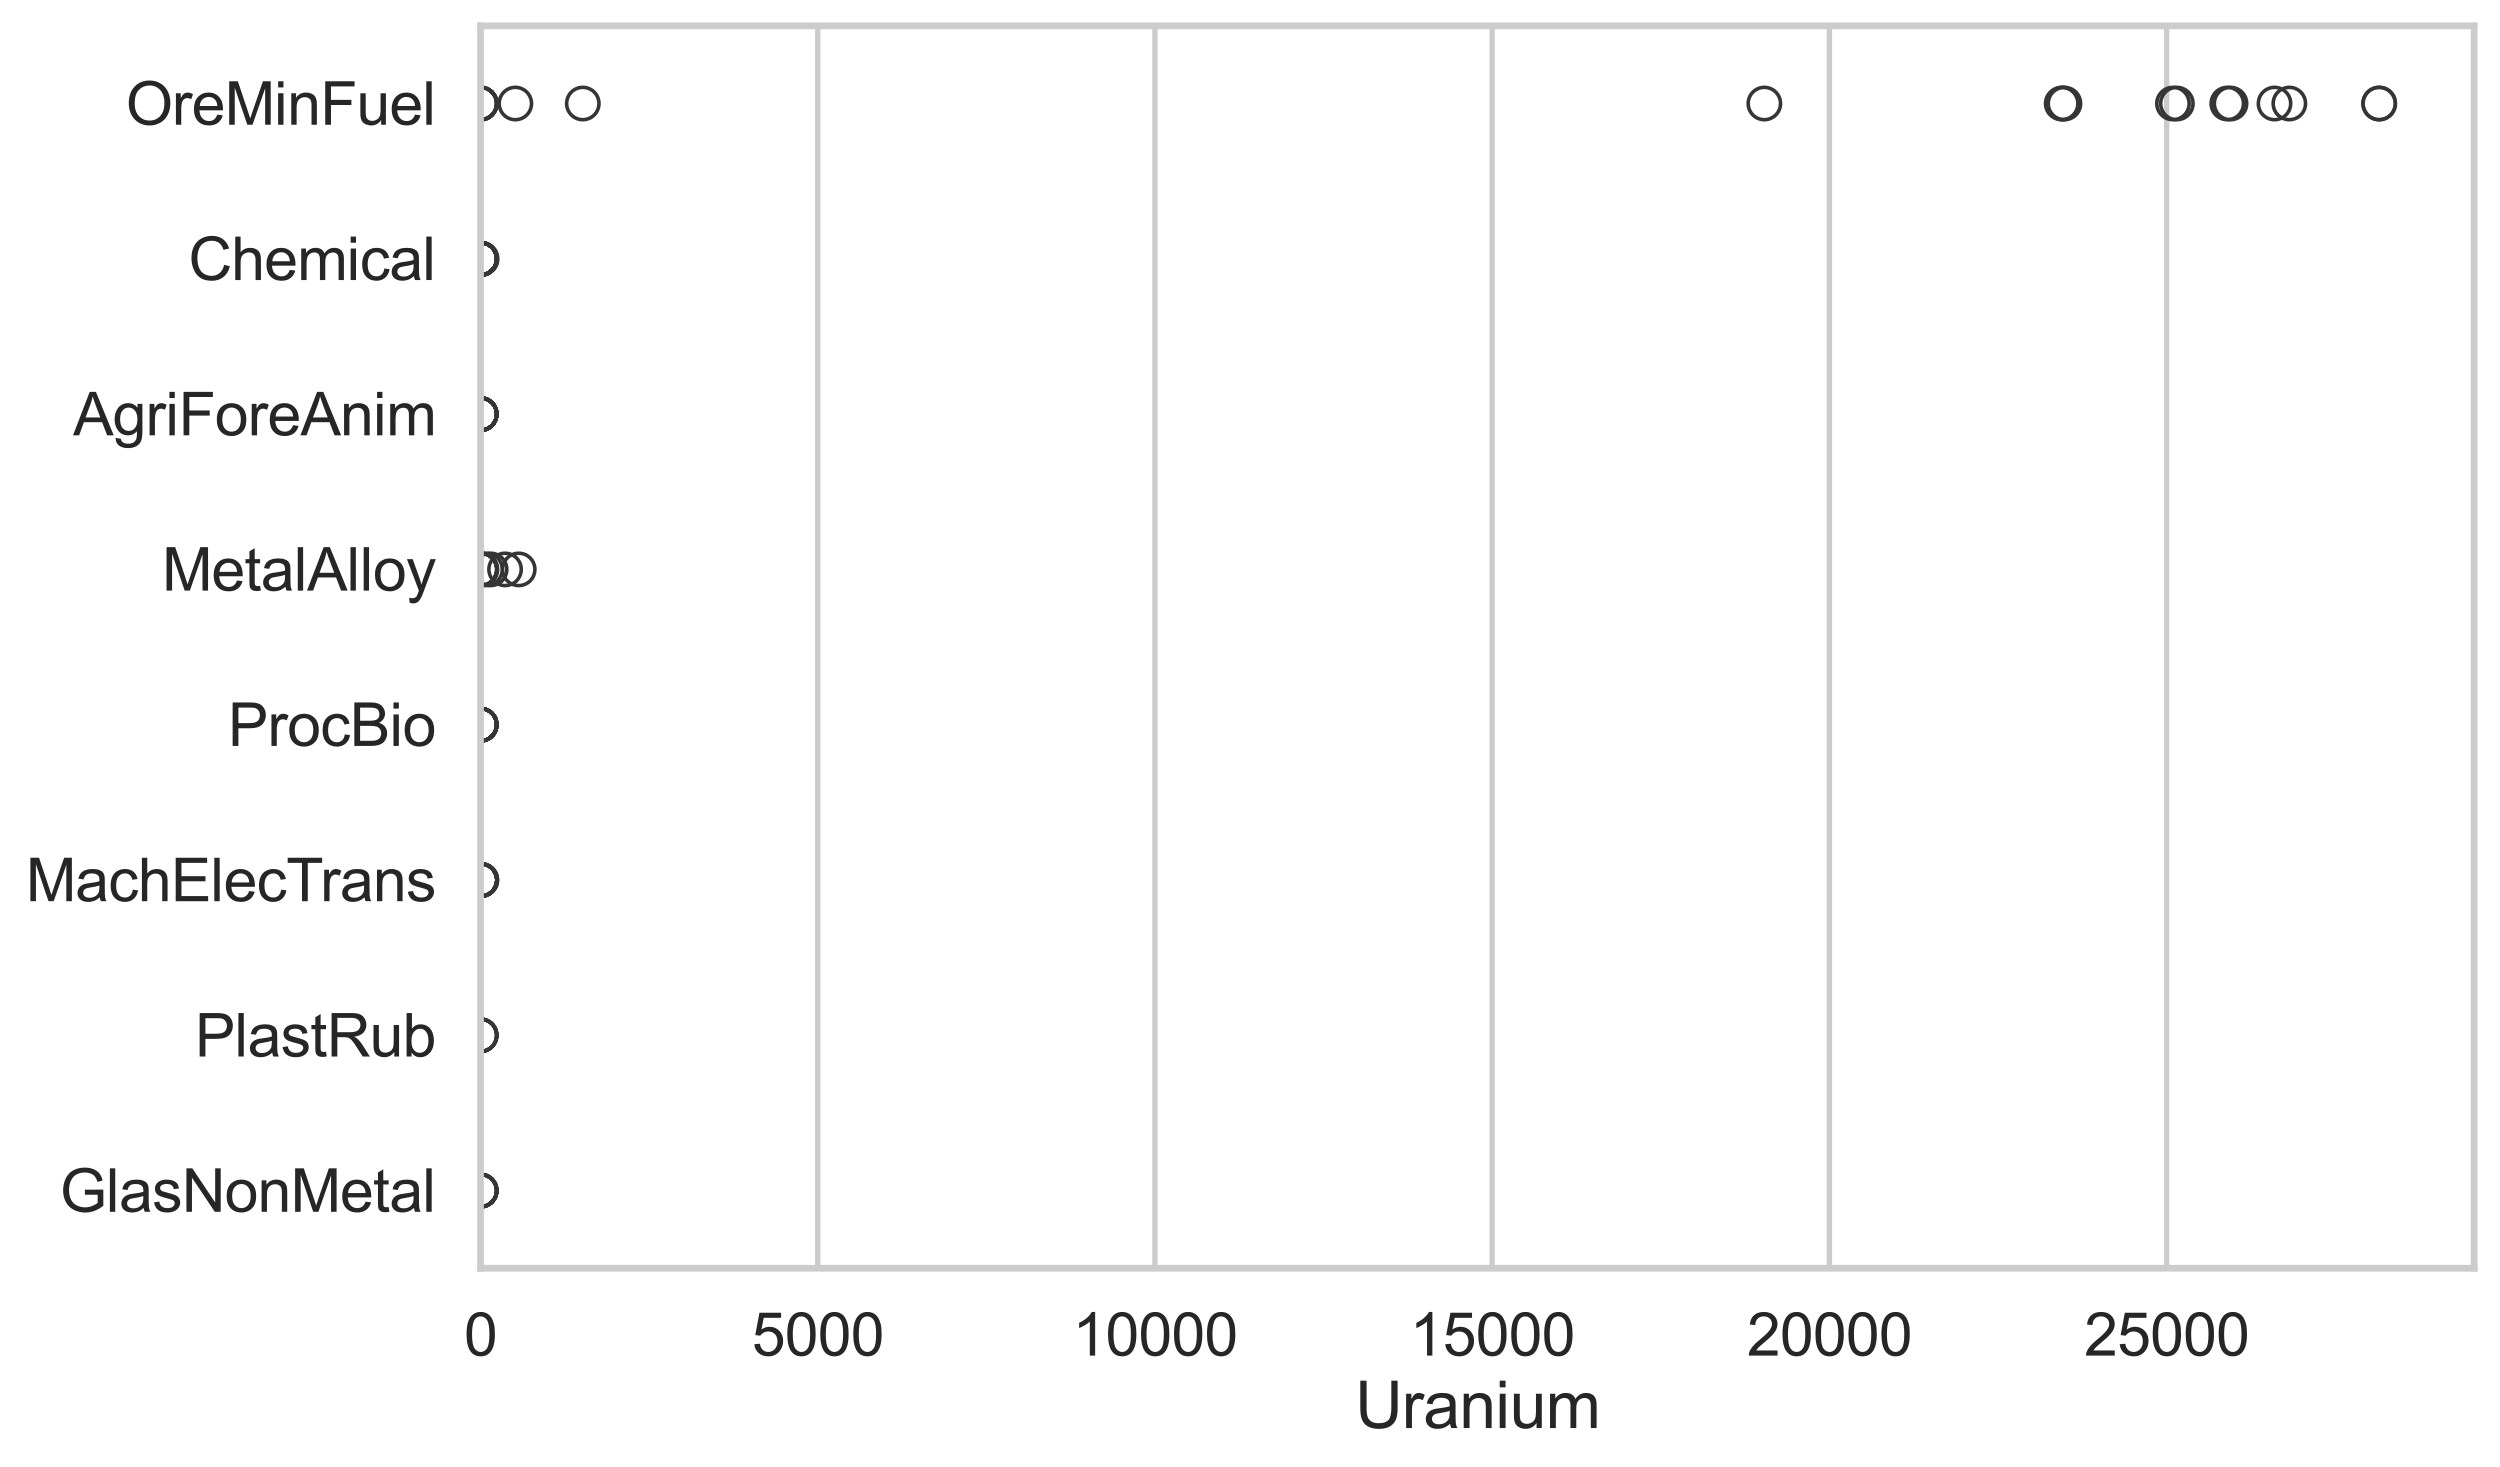 <?xml version="1.0" encoding="utf-8" standalone="no"?>
<!DOCTYPE svg PUBLIC "-//W3C//DTD SVG 1.1//EN"
  "http://www.w3.org/Graphics/SVG/1.1/DTD/svg11.dtd">
<svg xmlns:xlink="http://www.w3.org/1999/xlink" width="695.577pt" height="408.111pt" viewBox="0 0 695.577 408.111" xmlns="http://www.w3.org/2000/svg" version="1.1">
 <defs>
  <style type="text/css">*{stroke-linejoin: round; stroke-linecap: butt}</style>
 </defs>
 <g id="figure_1">
  <g id="patch_1">
   <path d="M 0 408.111 
L 695.577 408.111 
L 695.577 0 
L 0 0 
z
" style="fill: #ffffff"/>
  </g>
  <g id="axes_1">
   <g id="patch_2">
    <path d="M 133.697 352.86 
L 688.377 352.86 
L 688.377 7.2 
L 133.697 7.2 
z
" style="fill: #ffffff"/>
   </g>
   <g id="matplotlib.axis_1">
    <g id="xtick_1">
     <g id="line2d_1">
      <path d="M 133.697 352.86 
L 133.697 7.2 
" clip-path="url(#p025265380e)" style="fill: none; stroke: #cccccc; stroke-width: 1.5; stroke-linecap: round"/>
     </g>
     <g id="text_1">
      <!-- 0 -->
      <g style="fill: #262626" transform="translate(129.109 377.17) scale(0.165 -0.165)">
       <defs>
        <path id="ArialMT-30" d="M 266 2259 
Q 266 3072 433 3567 
Q 600 4063 929 4331 
Q 1259 4600 1759 4600 
Q 2128 4600 2406 4451 
Q 2684 4303 2865 4023 
Q 3047 3744 3150 3342 
Q 3253 2941 3253 2259 
Q 3253 1453 3087 958 
Q 2922 463 2592 192 
Q 2263 -78 1759 -78 
Q 1097 -78 719 397 
Q 266 969 266 2259 
z
M 844 2259 
Q 844 1131 1108 757 
Q 1372 384 1759 384 
Q 2147 384 2411 759 
Q 2675 1134 2675 2259 
Q 2675 3391 2411 3762 
Q 2147 4134 1753 4134 
Q 1366 4134 1134 3806 
Q 844 3388 844 2259 
z
" transform="scale(0.016)"/>
       </defs>
       <use xlink:href="#ArialMT-30"/>
      </g>
     </g>
    </g>
    <g id="xtick_2">
     <g id="line2d_2">
      <path d="M 227.523 352.86 
L 227.523 7.2 
" clip-path="url(#p025265380e)" style="fill: none; stroke: #cccccc; stroke-width: 1.5; stroke-linecap: round"/>
     </g>
     <g id="text_2">
      <!-- 5000 -->
      <g style="fill: #262626" transform="translate(209.172 377.17) scale(0.165 -0.165)">
       <defs>
        <path id="ArialMT-35" d="M 266 1200 
L 856 1250 
Q 922 819 1161 601 
Q 1400 384 1738 384 
Q 2144 384 2425 690 
Q 2706 997 2706 1503 
Q 2706 1984 2436 2262 
Q 2166 2541 1728 2541 
Q 1456 2541 1237 2417 
Q 1019 2294 894 2097 
L 366 2166 
L 809 4519 
L 3088 4519 
L 3088 3981 
L 1259 3981 
L 1013 2750 
Q 1425 3038 1878 3038 
Q 2478 3038 2890 2622 
Q 3303 2206 3303 1553 
Q 3303 931 2941 478 
Q 2500 -78 1738 -78 
Q 1113 -78 717 272 
Q 322 622 266 1200 
z
" transform="scale(0.016)"/>
       </defs>
       <use xlink:href="#ArialMT-35"/>
       <use xlink:href="#ArialMT-30" transform="translate(55.615 0)"/>
       <use xlink:href="#ArialMT-30" transform="translate(111.23 0)"/>
       <use xlink:href="#ArialMT-30" transform="translate(166.846 0)"/>
      </g>
     </g>
    </g>
    <g id="xtick_3">
     <g id="line2d_3">
      <path d="M 321.349 352.86 
L 321.349 7.2 
" clip-path="url(#p025265380e)" style="fill: none; stroke: #cccccc; stroke-width: 1.5; stroke-linecap: round"/>
     </g>
     <g id="text_3">
      <!-- 10000 -->
      <g style="fill: #262626" transform="translate(298.41 377.17) scale(0.165 -0.165)">
       <defs>
        <path id="ArialMT-31" d="M 2384 0 
L 1822 0 
L 1822 3584 
Q 1619 3391 1289 3197 
Q 959 3003 697 2906 
L 697 3450 
Q 1169 3672 1522 3987 
Q 1875 4303 2022 4600 
L 2384 4600 
L 2384 0 
z
" transform="scale(0.016)"/>
       </defs>
       <use xlink:href="#ArialMT-31"/>
       <use xlink:href="#ArialMT-30" transform="translate(55.615 0)"/>
       <use xlink:href="#ArialMT-30" transform="translate(111.23 0)"/>
       <use xlink:href="#ArialMT-30" transform="translate(166.846 0)"/>
       <use xlink:href="#ArialMT-30" transform="translate(222.461 0)"/>
      </g>
     </g>
    </g>
    <g id="xtick_4">
     <g id="line2d_4">
      <path d="M 415.174 352.86 
L 415.174 7.2 
" clip-path="url(#p025265380e)" style="fill: none; stroke: #cccccc; stroke-width: 1.5; stroke-linecap: round"/>
     </g>
     <g id="text_4">
      <!-- 15000 -->
      <g style="fill: #262626" transform="translate(392.236 377.17) scale(0.165 -0.165)">
       <use xlink:href="#ArialMT-31"/>
       <use xlink:href="#ArialMT-35" transform="translate(55.615 0)"/>
       <use xlink:href="#ArialMT-30" transform="translate(111.23 0)"/>
       <use xlink:href="#ArialMT-30" transform="translate(166.846 0)"/>
       <use xlink:href="#ArialMT-30" transform="translate(222.461 0)"/>
      </g>
     </g>
    </g>
    <g id="xtick_5">
     <g id="line2d_5">
      <path d="M 509 352.86 
L 509 7.2 
" clip-path="url(#p025265380e)" style="fill: none; stroke: #cccccc; stroke-width: 1.5; stroke-linecap: round"/>
     </g>
     <g id="text_5">
      <!-- 20000 -->
      <g style="fill: #262626" transform="translate(486.061 377.17) scale(0.165 -0.165)">
       <defs>
        <path id="ArialMT-32" d="M 3222 541 
L 3222 0 
L 194 0 
Q 188 203 259 391 
Q 375 700 629 1000 
Q 884 1300 1366 1694 
Q 2113 2306 2375 2664 
Q 2638 3022 2638 3341 
Q 2638 3675 2398 3904 
Q 2159 4134 1775 4134 
Q 1369 4134 1125 3890 
Q 881 3647 878 3216 
L 300 3275 
Q 359 3922 746 4261 
Q 1134 4600 1788 4600 
Q 2447 4600 2831 4234 
Q 3216 3869 3216 3328 
Q 3216 3053 3103 2787 
Q 2991 2522 2730 2228 
Q 2469 1934 1863 1422 
Q 1356 997 1212 845 
Q 1069 694 975 541 
L 3222 541 
z
" transform="scale(0.016)"/>
       </defs>
       <use xlink:href="#ArialMT-32"/>
       <use xlink:href="#ArialMT-30" transform="translate(55.615 0)"/>
       <use xlink:href="#ArialMT-30" transform="translate(111.23 0)"/>
       <use xlink:href="#ArialMT-30" transform="translate(166.846 0)"/>
       <use xlink:href="#ArialMT-30" transform="translate(222.461 0)"/>
      </g>
     </g>
    </g>
    <g id="xtick_6">
     <g id="line2d_6">
      <path d="M 602.826 352.86 
L 602.826 7.2 
" clip-path="url(#p025265380e)" style="fill: none; stroke: #cccccc; stroke-width: 1.5; stroke-linecap: round"/>
     </g>
     <g id="text_6">
      <!-- 25000 -->
      <g style="fill: #262626" transform="translate(579.887 377.17) scale(0.165 -0.165)">
       <use xlink:href="#ArialMT-32"/>
       <use xlink:href="#ArialMT-35" transform="translate(55.615 0)"/>
       <use xlink:href="#ArialMT-30" transform="translate(111.23 0)"/>
       <use xlink:href="#ArialMT-30" transform="translate(166.846 0)"/>
       <use xlink:href="#ArialMT-30" transform="translate(222.461 0)"/>
      </g>
     </g>
    </g>
    <g id="text_7">
     <!-- Uranium -->
     <g style="fill: #262626" transform="translate(377.03 397.334) scale(0.18 -0.18)">
      <defs>
       <path id="ArialMT-55" d="M 3500 4581 
L 4106 4581 
L 4106 1934 
Q 4106 1244 3950 837 
Q 3794 431 3386 176 
Q 2978 -78 2316 -78 
Q 1672 -78 1262 144 
Q 853 366 678 786 
Q 503 1206 503 1934 
L 503 4581 
L 1109 4581 
L 1109 1938 
Q 1109 1341 1220 1058 
Q 1331 775 1601 622 
Q 1872 469 2263 469 
Q 2931 469 3215 772 
Q 3500 1075 3500 1938 
L 3500 4581 
z
" transform="scale(0.016)"/>
       <path id="ArialMT-72" d="M 416 0 
L 416 3319 
L 922 3319 
L 922 2816 
Q 1116 3169 1280 3281 
Q 1444 3394 1641 3394 
Q 1925 3394 2219 3213 
L 2025 2691 
Q 1819 2813 1613 2813 
Q 1428 2813 1281 2702 
Q 1134 2591 1072 2394 
Q 978 2094 978 1738 
L 978 0 
L 416 0 
z
" transform="scale(0.016)"/>
       <path id="ArialMT-61" d="M 2588 409 
Q 2275 144 1986 34 
Q 1697 -75 1366 -75 
Q 819 -75 525 192 
Q 231 459 231 875 
Q 231 1119 342 1320 
Q 453 1522 633 1644 
Q 813 1766 1038 1828 
Q 1203 1872 1538 1913 
Q 2219 1994 2541 2106 
Q 2544 2222 2544 2253 
Q 2544 2597 2384 2738 
Q 2169 2928 1744 2928 
Q 1347 2928 1158 2789 
Q 969 2650 878 2297 
L 328 2372 
Q 403 2725 575 2942 
Q 747 3159 1072 3276 
Q 1397 3394 1825 3394 
Q 2250 3394 2515 3294 
Q 2781 3194 2906 3042 
Q 3031 2891 3081 2659 
Q 3109 2516 3109 2141 
L 3109 1391 
Q 3109 606 3145 398 
Q 3181 191 3288 0 
L 2700 0 
Q 2613 175 2588 409 
z
M 2541 1666 
Q 2234 1541 1622 1453 
Q 1275 1403 1131 1340 
Q 988 1278 909 1158 
Q 831 1038 831 891 
Q 831 666 1001 516 
Q 1172 366 1500 366 
Q 1825 366 2078 508 
Q 2331 650 2450 897 
Q 2541 1088 2541 1459 
L 2541 1666 
z
" transform="scale(0.016)"/>
       <path id="ArialMT-6e" d="M 422 0 
L 422 3319 
L 928 3319 
L 928 2847 
Q 1294 3394 1984 3394 
Q 2284 3394 2536 3286 
Q 2788 3178 2913 3003 
Q 3038 2828 3088 2588 
Q 3119 2431 3119 2041 
L 3119 0 
L 2556 0 
L 2556 2019 
Q 2556 2363 2490 2533 
Q 2425 2703 2258 2804 
Q 2091 2906 1866 2906 
Q 1506 2906 1245 2678 
Q 984 2450 984 1813 
L 984 0 
L 422 0 
z
" transform="scale(0.016)"/>
       <path id="ArialMT-69" d="M 425 3934 
L 425 4581 
L 988 4581 
L 988 3934 
L 425 3934 
z
M 425 0 
L 425 3319 
L 988 3319 
L 988 0 
L 425 0 
z
" transform="scale(0.016)"/>
       <path id="ArialMT-75" d="M 2597 0 
L 2597 488 
Q 2209 -75 1544 -75 
Q 1250 -75 995 37 
Q 741 150 617 320 
Q 494 491 444 738 
Q 409 903 409 1263 
L 409 3319 
L 972 3319 
L 972 1478 
Q 972 1038 1006 884 
Q 1059 663 1231 536 
Q 1403 409 1656 409 
Q 1909 409 2131 539 
Q 2353 669 2445 892 
Q 2538 1116 2538 1541 
L 2538 3319 
L 3100 3319 
L 3100 0 
L 2597 0 
z
" transform="scale(0.016)"/>
       <path id="ArialMT-6d" d="M 422 0 
L 422 3319 
L 925 3319 
L 925 2853 
Q 1081 3097 1340 3245 
Q 1600 3394 1931 3394 
Q 2300 3394 2536 3241 
Q 2772 3088 2869 2813 
Q 3263 3394 3894 3394 
Q 4388 3394 4653 3120 
Q 4919 2847 4919 2278 
L 4919 0 
L 4359 0 
L 4359 2091 
Q 4359 2428 4304 2576 
Q 4250 2725 4106 2815 
Q 3963 2906 3769 2906 
Q 3419 2906 3187 2673 
Q 2956 2441 2956 1928 
L 2956 0 
L 2394 0 
L 2394 2156 
Q 2394 2531 2256 2718 
Q 2119 2906 1806 2906 
Q 1569 2906 1367 2781 
Q 1166 2656 1075 2415 
Q 984 2175 984 1722 
L 984 0 
L 422 0 
z
" transform="scale(0.016)"/>
      </defs>
      <use xlink:href="#ArialMT-55"/>
      <use xlink:href="#ArialMT-72" transform="translate(72.217 0)"/>
      <use xlink:href="#ArialMT-61" transform="translate(105.518 0)"/>
      <use xlink:href="#ArialMT-6e" transform="translate(161.133 0)"/>
      <use xlink:href="#ArialMT-69" transform="translate(216.748 0)"/>
      <use xlink:href="#ArialMT-75" transform="translate(238.965 0)"/>
      <use xlink:href="#ArialMT-6d" transform="translate(294.58 0)"/>
     </g>
    </g>
   </g>
   <g id="matplotlib.axis_2">
    <g id="ytick_1">
     <g id="text_8">
      <!-- OreMinFuel -->
      <g style="fill: #262626" transform="translate(35.013 34.709) scale(0.165 -0.165)">
       <defs>
        <path id="ArialMT-4f" d="M 309 2231 
Q 309 3372 921 4017 
Q 1534 4663 2503 4663 
Q 3138 4663 3647 4359 
Q 4156 4056 4423 3514 
Q 4691 2972 4691 2284 
Q 4691 1588 4409 1038 
Q 4128 488 3612 205 
Q 3097 -78 2500 -78 
Q 1853 -78 1343 234 
Q 834 547 571 1087 
Q 309 1628 309 2231 
z
M 934 2222 
Q 934 1394 1379 917 
Q 1825 441 2497 441 
Q 3181 441 3623 922 
Q 4066 1403 4066 2288 
Q 4066 2847 3877 3264 
Q 3688 3681 3323 3911 
Q 2959 4141 2506 4141 
Q 1863 4141 1398 3698 
Q 934 3256 934 2222 
z
" transform="scale(0.016)"/>
        <path id="ArialMT-65" d="M 2694 1069 
L 3275 997 
Q 3138 488 2766 206 
Q 2394 -75 1816 -75 
Q 1088 -75 661 373 
Q 234 822 234 1631 
Q 234 2469 665 2931 
Q 1097 3394 1784 3394 
Q 2450 3394 2872 2941 
Q 3294 2488 3294 1666 
Q 3294 1616 3291 1516 
L 816 1516 
Q 847 969 1125 678 
Q 1403 388 1819 388 
Q 2128 388 2347 550 
Q 2566 713 2694 1069 
z
M 847 1978 
L 2700 1978 
Q 2663 2397 2488 2606 
Q 2219 2931 1791 2931 
Q 1403 2931 1139 2672 
Q 875 2413 847 1978 
z
" transform="scale(0.016)"/>
        <path id="ArialMT-4d" d="M 475 0 
L 475 4581 
L 1388 4581 
L 2472 1338 
Q 2622 884 2691 659 
Q 2769 909 2934 1394 
L 4031 4581 
L 4847 4581 
L 4847 0 
L 4263 0 
L 4263 3834 
L 2931 0 
L 2384 0 
L 1059 3900 
L 1059 0 
L 475 0 
z
" transform="scale(0.016)"/>
        <path id="ArialMT-46" d="M 525 0 
L 525 4581 
L 3616 4581 
L 3616 4041 
L 1131 4041 
L 1131 2622 
L 3281 2622 
L 3281 2081 
L 1131 2081 
L 1131 0 
L 525 0 
z
" transform="scale(0.016)"/>
        <path id="ArialMT-6c" d="M 409 0 
L 409 4581 
L 972 4581 
L 972 0 
L 409 0 
z
" transform="scale(0.016)"/>
       </defs>
       <use xlink:href="#ArialMT-4f"/>
       <use xlink:href="#ArialMT-72" transform="translate(77.783 0)"/>
       <use xlink:href="#ArialMT-65" transform="translate(111.084 0)"/>
       <use xlink:href="#ArialMT-4d" transform="translate(166.699 0)"/>
       <use xlink:href="#ArialMT-69" transform="translate(250 0)"/>
       <use xlink:href="#ArialMT-6e" transform="translate(272.217 0)"/>
       <use xlink:href="#ArialMT-46" transform="translate(327.832 0)"/>
       <use xlink:href="#ArialMT-75" transform="translate(388.916 0)"/>
       <use xlink:href="#ArialMT-65" transform="translate(444.531 0)"/>
       <use xlink:href="#ArialMT-6c" transform="translate(500.146 0)"/>
      </g>
     </g>
    </g>
    <g id="ytick_2">
     <g id="text_9">
      <!-- Chemical -->
      <g style="fill: #262626" transform="translate(52.428 77.916) scale(0.165 -0.165)">
       <defs>
        <path id="ArialMT-43" d="M 3763 1606 
L 4369 1453 
Q 4178 706 3683 314 
Q 3188 -78 2472 -78 
Q 1731 -78 1267 223 
Q 803 525 561 1097 
Q 319 1669 319 2325 
Q 319 3041 592 3573 
Q 866 4106 1370 4382 
Q 1875 4659 2481 4659 
Q 3169 4659 3637 4309 
Q 4106 3959 4291 3325 
L 3694 3184 
Q 3534 3684 3231 3912 
Q 2928 4141 2469 4141 
Q 1941 4141 1586 3887 
Q 1231 3634 1087 3207 
Q 944 2781 944 2328 
Q 944 1744 1114 1308 
Q 1284 872 1643 656 
Q 2003 441 2422 441 
Q 2931 441 3284 734 
Q 3638 1028 3763 1606 
z
" transform="scale(0.016)"/>
        <path id="ArialMT-68" d="M 422 0 
L 422 4581 
L 984 4581 
L 984 2938 
Q 1378 3394 1978 3394 
Q 2347 3394 2619 3248 
Q 2891 3103 3008 2847 
Q 3125 2591 3125 2103 
L 3125 0 
L 2563 0 
L 2563 2103 
Q 2563 2525 2380 2717 
Q 2197 2909 1863 2909 
Q 1613 2909 1392 2779 
Q 1172 2650 1078 2428 
Q 984 2206 984 1816 
L 984 0 
L 422 0 
z
" transform="scale(0.016)"/>
        <path id="ArialMT-63" d="M 2588 1216 
L 3141 1144 
Q 3050 572 2676 248 
Q 2303 -75 1759 -75 
Q 1078 -75 664 370 
Q 250 816 250 1647 
Q 250 2184 428 2587 
Q 606 2991 970 3192 
Q 1334 3394 1763 3394 
Q 2303 3394 2647 3120 
Q 2991 2847 3088 2344 
L 2541 2259 
Q 2463 2594 2264 2762 
Q 2066 2931 1784 2931 
Q 1359 2931 1093 2626 
Q 828 2322 828 1663 
Q 828 994 1084 691 
Q 1341 388 1753 388 
Q 2084 388 2306 591 
Q 2528 794 2588 1216 
z
" transform="scale(0.016)"/>
       </defs>
       <use xlink:href="#ArialMT-43"/>
       <use xlink:href="#ArialMT-68" transform="translate(72.217 0)"/>
       <use xlink:href="#ArialMT-65" transform="translate(127.832 0)"/>
       <use xlink:href="#ArialMT-6d" transform="translate(183.447 0)"/>
       <use xlink:href="#ArialMT-69" transform="translate(266.748 0)"/>
       <use xlink:href="#ArialMT-63" transform="translate(288.965 0)"/>
       <use xlink:href="#ArialMT-61" transform="translate(338.965 0)"/>
       <use xlink:href="#ArialMT-6c" transform="translate(394.58 0)"/>
      </g>
     </g>
    </g>
    <g id="ytick_3">
     <g id="text_10">
      <!-- AgriForeAnim -->
      <g style="fill: #262626" transform="translate(20.341 121.124) scale(0.165 -0.165)">
       <defs>
        <path id="ArialMT-41" d="M -9 0 
L 1750 4581 
L 2403 4581 
L 4278 0 
L 3588 0 
L 3053 1388 
L 1138 1388 
L 634 0 
L -9 0 
z
M 1313 1881 
L 2866 1881 
L 2388 3150 
Q 2169 3728 2063 4100 
Q 1975 3659 1816 3225 
L 1313 1881 
z
" transform="scale(0.016)"/>
        <path id="ArialMT-67" d="M 319 -275 
L 866 -356 
Q 900 -609 1056 -725 
Q 1266 -881 1628 -881 
Q 2019 -881 2231 -725 
Q 2444 -569 2519 -288 
Q 2563 -116 2559 434 
Q 2191 0 1641 0 
Q 956 0 581 494 
Q 206 988 206 1678 
Q 206 2153 378 2554 
Q 550 2956 876 3175 
Q 1203 3394 1644 3394 
Q 2231 3394 2613 2919 
L 2613 3319 
L 3131 3319 
L 3131 450 
Q 3131 -325 2973 -648 
Q 2816 -972 2473 -1159 
Q 2131 -1347 1631 -1347 
Q 1038 -1347 672 -1080 
Q 306 -813 319 -275 
z
M 784 1719 
Q 784 1066 1043 766 
Q 1303 466 1694 466 
Q 2081 466 2343 764 
Q 2606 1063 2606 1700 
Q 2606 2309 2336 2618 
Q 2066 2928 1684 2928 
Q 1309 2928 1046 2623 
Q 784 2319 784 1719 
z
" transform="scale(0.016)"/>
        <path id="ArialMT-6f" d="M 213 1659 
Q 213 2581 725 3025 
Q 1153 3394 1769 3394 
Q 2453 3394 2887 2945 
Q 3322 2497 3322 1706 
Q 3322 1066 3130 698 
Q 2938 331 2570 128 
Q 2203 -75 1769 -75 
Q 1072 -75 642 372 
Q 213 819 213 1659 
z
M 791 1659 
Q 791 1022 1069 705 
Q 1347 388 1769 388 
Q 2188 388 2466 706 
Q 2744 1025 2744 1678 
Q 2744 2294 2464 2611 
Q 2184 2928 1769 2928 
Q 1347 2928 1069 2612 
Q 791 2297 791 1659 
z
" transform="scale(0.016)"/>
       </defs>
       <use xlink:href="#ArialMT-41"/>
       <use xlink:href="#ArialMT-67" transform="translate(66.699 0)"/>
       <use xlink:href="#ArialMT-72" transform="translate(122.314 0)"/>
       <use xlink:href="#ArialMT-69" transform="translate(155.615 0)"/>
       <use xlink:href="#ArialMT-46" transform="translate(177.832 0)"/>
       <use xlink:href="#ArialMT-6f" transform="translate(238.916 0)"/>
       <use xlink:href="#ArialMT-72" transform="translate(294.531 0)"/>
       <use xlink:href="#ArialMT-65" transform="translate(327.832 0)"/>
       <use xlink:href="#ArialMT-41" transform="translate(383.447 0)"/>
       <use xlink:href="#ArialMT-6e" transform="translate(450.146 0)"/>
       <use xlink:href="#ArialMT-69" transform="translate(505.762 0)"/>
       <use xlink:href="#ArialMT-6d" transform="translate(527.979 0)"/>
      </g>
     </g>
    </g>
    <g id="ytick_4">
     <g id="text_11">
      <!-- MetalAlloy -->
      <g style="fill: #262626" transform="translate(45.088 164.331) scale(0.165 -0.165)">
       <defs>
        <path id="ArialMT-74" d="M 1650 503 
L 1731 6 
Q 1494 -44 1306 -44 
Q 1000 -44 831 53 
Q 663 150 594 308 
Q 525 466 525 972 
L 525 2881 
L 113 2881 
L 113 3319 
L 525 3319 
L 525 4141 
L 1084 4478 
L 1084 3319 
L 1650 3319 
L 1650 2881 
L 1084 2881 
L 1084 941 
Q 1084 700 1114 631 
Q 1144 563 1211 522 
Q 1278 481 1403 481 
Q 1497 481 1650 503 
z
" transform="scale(0.016)"/>
        <path id="ArialMT-79" d="M 397 -1278 
L 334 -750 
Q 519 -800 656 -800 
Q 844 -800 956 -737 
Q 1069 -675 1141 -563 
Q 1194 -478 1313 -144 
Q 1328 -97 1363 -6 
L 103 3319 
L 709 3319 
L 1400 1397 
Q 1534 1031 1641 628 
Q 1738 1016 1872 1384 
L 2581 3319 
L 3144 3319 
L 1881 -56 
Q 1678 -603 1566 -809 
Q 1416 -1088 1222 -1217 
Q 1028 -1347 759 -1347 
Q 597 -1347 397 -1278 
z
" transform="scale(0.016)"/>
       </defs>
       <use xlink:href="#ArialMT-4d"/>
       <use xlink:href="#ArialMT-65" transform="translate(83.301 0)"/>
       <use xlink:href="#ArialMT-74" transform="translate(138.916 0)"/>
       <use xlink:href="#ArialMT-61" transform="translate(166.699 0)"/>
       <use xlink:href="#ArialMT-6c" transform="translate(222.314 0)"/>
       <use xlink:href="#ArialMT-41" transform="translate(244.531 0)"/>
       <use xlink:href="#ArialMT-6c" transform="translate(311.23 0)"/>
       <use xlink:href="#ArialMT-6c" transform="translate(333.447 0)"/>
       <use xlink:href="#ArialMT-6f" transform="translate(355.664 0)"/>
       <use xlink:href="#ArialMT-79" transform="translate(411.279 0)"/>
      </g>
     </g>
    </g>
    <g id="ytick_5">
     <g id="text_12">
      <!-- ProcBio -->
      <g style="fill: #262626" transform="translate(63.424 207.539) scale(0.165 -0.165)">
       <defs>
        <path id="ArialMT-50" d="M 494 0 
L 494 4581 
L 2222 4581 
Q 2678 4581 2919 4538 
Q 3256 4481 3484 4323 
Q 3713 4166 3852 3881 
Q 3991 3597 3991 3256 
Q 3991 2672 3619 2267 
Q 3247 1863 2275 1863 
L 1100 1863 
L 1100 0 
L 494 0 
z
M 1100 2403 
L 2284 2403 
Q 2872 2403 3119 2622 
Q 3366 2841 3366 3238 
Q 3366 3525 3220 3729 
Q 3075 3934 2838 4000 
Q 2684 4041 2272 4041 
L 1100 4041 
L 1100 2403 
z
" transform="scale(0.016)"/>
        <path id="ArialMT-42" d="M 469 0 
L 469 4581 
L 2188 4581 
Q 2713 4581 3030 4442 
Q 3347 4303 3526 4014 
Q 3706 3725 3706 3409 
Q 3706 3116 3547 2856 
Q 3388 2597 3066 2438 
Q 3481 2316 3704 2022 
Q 3928 1728 3928 1328 
Q 3928 1006 3792 729 
Q 3656 453 3456 303 
Q 3256 153 2954 76 
Q 2653 0 2216 0 
L 469 0 
z
M 1075 2656 
L 2066 2656 
Q 2469 2656 2644 2709 
Q 2875 2778 2992 2937 
Q 3109 3097 3109 3338 
Q 3109 3566 3000 3739 
Q 2891 3913 2687 3977 
Q 2484 4041 1991 4041 
L 1075 4041 
L 1075 2656 
z
M 1075 541 
L 2216 541 
Q 2509 541 2628 563 
Q 2838 600 2978 687 
Q 3119 775 3209 942 
Q 3300 1109 3300 1328 
Q 3300 1584 3169 1773 
Q 3038 1963 2805 2039 
Q 2572 2116 2134 2116 
L 1075 2116 
L 1075 541 
z
" transform="scale(0.016)"/>
       </defs>
       <use xlink:href="#ArialMT-50"/>
       <use xlink:href="#ArialMT-72" transform="translate(66.699 0)"/>
       <use xlink:href="#ArialMT-6f" transform="translate(100 0)"/>
       <use xlink:href="#ArialMT-63" transform="translate(155.615 0)"/>
       <use xlink:href="#ArialMT-42" transform="translate(205.615 0)"/>
       <use xlink:href="#ArialMT-69" transform="translate(272.314 0)"/>
       <use xlink:href="#ArialMT-6f" transform="translate(294.531 0)"/>
      </g>
     </g>
    </g>
    <g id="ytick_6">
     <g id="text_13">
      <!-- MachElecTrans -->
      <g style="fill: #262626" transform="translate(7.2 250.746) scale(0.165 -0.165)">
       <defs>
        <path id="ArialMT-45" d="M 506 0 
L 506 4581 
L 3819 4581 
L 3819 4041 
L 1113 4041 
L 1113 2638 
L 3647 2638 
L 3647 2100 
L 1113 2100 
L 1113 541 
L 3925 541 
L 3925 0 
L 506 0 
z
" transform="scale(0.016)"/>
        <path id="ArialMT-54" d="M 1659 0 
L 1659 4041 
L 150 4041 
L 150 4581 
L 3781 4581 
L 3781 4041 
L 2266 4041 
L 2266 0 
L 1659 0 
z
" transform="scale(0.016)"/>
        <path id="ArialMT-73" d="M 197 991 
L 753 1078 
Q 800 744 1014 566 
Q 1228 388 1613 388 
Q 2000 388 2187 545 
Q 2375 703 2375 916 
Q 2375 1106 2209 1216 
Q 2094 1291 1634 1406 
Q 1016 1563 777 1677 
Q 538 1791 414 1992 
Q 291 2194 291 2438 
Q 291 2659 392 2848 
Q 494 3038 669 3163 
Q 800 3259 1026 3326 
Q 1253 3394 1513 3394 
Q 1903 3394 2198 3281 
Q 2494 3169 2634 2976 
Q 2775 2784 2828 2463 
L 2278 2388 
Q 2241 2644 2061 2787 
Q 1881 2931 1553 2931 
Q 1166 2931 1000 2803 
Q 834 2675 834 2503 
Q 834 2394 903 2306 
Q 972 2216 1119 2156 
Q 1203 2125 1616 2013 
Q 2213 1853 2448 1751 
Q 2684 1650 2818 1456 
Q 2953 1263 2953 975 
Q 2953 694 2789 445 
Q 2625 197 2315 61 
Q 2006 -75 1616 -75 
Q 969 -75 630 194 
Q 291 463 197 991 
z
" transform="scale(0.016)"/>
       </defs>
       <use xlink:href="#ArialMT-4d"/>
       <use xlink:href="#ArialMT-61" transform="translate(83.301 0)"/>
       <use xlink:href="#ArialMT-63" transform="translate(138.916 0)"/>
       <use xlink:href="#ArialMT-68" transform="translate(188.916 0)"/>
       <use xlink:href="#ArialMT-45" transform="translate(244.531 0)"/>
       <use xlink:href="#ArialMT-6c" transform="translate(311.23 0)"/>
       <use xlink:href="#ArialMT-65" transform="translate(333.447 0)"/>
       <use xlink:href="#ArialMT-63" transform="translate(389.062 0)"/>
       <use xlink:href="#ArialMT-54" transform="translate(439.062 0)"/>
       <use xlink:href="#ArialMT-72" transform="translate(496.396 0)"/>
       <use xlink:href="#ArialMT-61" transform="translate(529.697 0)"/>
       <use xlink:href="#ArialMT-6e" transform="translate(585.312 0)"/>
       <use xlink:href="#ArialMT-73" transform="translate(640.928 0)"/>
      </g>
     </g>
    </g>
    <g id="ytick_7">
     <g id="text_14">
      <!-- PlastRub -->
      <g style="fill: #262626" transform="translate(54.248 293.954) scale(0.165 -0.165)">
       <defs>
        <path id="ArialMT-52" d="M 503 0 
L 503 4581 
L 2534 4581 
Q 3147 4581 3465 4457 
Q 3784 4334 3975 4021 
Q 4166 3709 4166 3331 
Q 4166 2844 3850 2509 
Q 3534 2175 2875 2084 
Q 3116 1969 3241 1856 
Q 3506 1613 3744 1247 
L 4541 0 
L 3778 0 
L 3172 953 
Q 2906 1366 2734 1584 
Q 2563 1803 2427 1890 
Q 2291 1978 2150 2013 
Q 2047 2034 1813 2034 
L 1109 2034 
L 1109 0 
L 503 0 
z
M 1109 2559 
L 2413 2559 
Q 2828 2559 3062 2645 
Q 3297 2731 3419 2920 
Q 3541 3109 3541 3331 
Q 3541 3656 3305 3865 
Q 3069 4075 2559 4075 
L 1109 4075 
L 1109 2559 
z
" transform="scale(0.016)"/>
        <path id="ArialMT-62" d="M 941 0 
L 419 0 
L 419 4581 
L 981 4581 
L 981 2947 
Q 1338 3394 1891 3394 
Q 2197 3394 2470 3270 
Q 2744 3147 2920 2923 
Q 3097 2700 3197 2384 
Q 3297 2069 3297 1709 
Q 3297 856 2875 390 
Q 2453 -75 1863 -75 
Q 1275 -75 941 416 
L 941 0 
z
M 934 1684 
Q 934 1088 1097 822 
Q 1363 388 1816 388 
Q 2184 388 2453 708 
Q 2722 1028 2722 1663 
Q 2722 2313 2464 2622 
Q 2206 2931 1841 2931 
Q 1472 2931 1203 2611 
Q 934 2291 934 1684 
z
" transform="scale(0.016)"/>
       </defs>
       <use xlink:href="#ArialMT-50"/>
       <use xlink:href="#ArialMT-6c" transform="translate(66.699 0)"/>
       <use xlink:href="#ArialMT-61" transform="translate(88.916 0)"/>
       <use xlink:href="#ArialMT-73" transform="translate(144.531 0)"/>
       <use xlink:href="#ArialMT-74" transform="translate(194.531 0)"/>
       <use xlink:href="#ArialMT-52" transform="translate(222.314 0)"/>
       <use xlink:href="#ArialMT-75" transform="translate(294.531 0)"/>
       <use xlink:href="#ArialMT-62" transform="translate(350.146 0)"/>
      </g>
     </g>
    </g>
    <g id="ytick_8">
     <g id="text_15">
      <!-- GlasNonMetal -->
      <g style="fill: #262626" transform="translate(16.659 337.161) scale(0.165 -0.165)">
       <defs>
        <path id="ArialMT-47" d="M 2638 1797 
L 2638 2334 
L 4578 2338 
L 4578 638 
Q 4131 281 3656 101 
Q 3181 -78 2681 -78 
Q 2006 -78 1454 211 
Q 903 500 622 1047 
Q 341 1594 341 2269 
Q 341 2938 620 3517 
Q 900 4097 1425 4378 
Q 1950 4659 2634 4659 
Q 3131 4659 3532 4498 
Q 3934 4338 4162 4050 
Q 4391 3763 4509 3300 
L 3963 3150 
Q 3859 3500 3706 3700 
Q 3553 3900 3268 4020 
Q 2984 4141 2638 4141 
Q 2222 4141 1919 4014 
Q 1616 3888 1430 3681 
Q 1244 3475 1141 3228 
Q 966 2803 966 2306 
Q 966 1694 1177 1281 
Q 1388 869 1791 669 
Q 2194 469 2647 469 
Q 3041 469 3416 620 
Q 3791 772 3984 944 
L 3984 1797 
L 2638 1797 
z
" transform="scale(0.016)"/>
        <path id="ArialMT-4e" d="M 488 0 
L 488 4581 
L 1109 4581 
L 3516 984 
L 3516 4581 
L 4097 4581 
L 4097 0 
L 3475 0 
L 1069 3600 
L 1069 0 
L 488 0 
z
" transform="scale(0.016)"/>
       </defs>
       <use xlink:href="#ArialMT-47"/>
       <use xlink:href="#ArialMT-6c" transform="translate(77.783 0)"/>
       <use xlink:href="#ArialMT-61" transform="translate(100 0)"/>
       <use xlink:href="#ArialMT-73" transform="translate(155.615 0)"/>
       <use xlink:href="#ArialMT-4e" transform="translate(205.615 0)"/>
       <use xlink:href="#ArialMT-6f" transform="translate(277.832 0)"/>
       <use xlink:href="#ArialMT-6e" transform="translate(333.447 0)"/>
       <use xlink:href="#ArialMT-4d" transform="translate(389.062 0)"/>
       <use xlink:href="#ArialMT-65" transform="translate(472.363 0)"/>
       <use xlink:href="#ArialMT-74" transform="translate(527.979 0)"/>
       <use xlink:href="#ArialMT-61" transform="translate(555.762 0)"/>
       <use xlink:href="#ArialMT-6c" transform="translate(611.377 0)"/>
      </g>
     </g>
    </g>
   </g>
   <g id="patch_3">
    <path d="M 133.697 11.521 
L 133.697 46.087 
L 133.697 46.087 
L 133.697 11.521 
L 133.697 11.521 
z
" clip-path="url(#p025265380e)" style="fill: #ca74db; stroke: #353535; stroke-linejoin: miter"/>
   </g>
   <g id="line2d_7">
    <path d="M 133.697 28.804 
L 133.697 28.804 
" clip-path="url(#p025265380e)" style="fill: none; stroke: #353535"/>
   </g>
   <g id="line2d_8">
    <path d="M 133.697 28.804 
L 133.697 28.804 
" clip-path="url(#p025265380e)" style="fill: none; stroke: #353535"/>
   </g>
   <g id="line2d_9">
    <path d="M 133.697 20.162 
L 133.697 37.445 
" clip-path="url(#p025265380e)" style="fill: none; stroke: #353535; stroke-linecap: round"/>
   </g>
   <g id="line2d_10">
    <path d="M 133.697 20.162 
L 133.697 37.445 
" clip-path="url(#p025265380e)" style="fill: none; stroke: #353535; stroke-linecap: round"/>
   </g>
   <g id="line2d_11">
    <defs>
     <path id="m72265be22d" d="M 0 4.5 
C 1.193 4.5 2.338 4.026 3.182 3.182 
C 4.026 2.338 4.5 1.193 4.5 0 
C 4.5 -1.193 4.026 -2.338 3.182 -3.182 
C 2.338 -4.026 1.193 -4.5 0 -4.5 
C -1.193 -4.5 -2.338 -4.026 -3.182 -3.182 
C -4.026 -2.338 -4.5 -1.193 -4.5 0 
C -4.5 1.193 -4.026 2.338 -3.182 3.182 
C -2.338 4.026 -1.193 4.5 0 4.5 
z
" style="stroke: #353535"/>
    </defs>
    <g clip-path="url(#p025265380e)">
     <use xlink:href="#m72265be22d" x="573.92" y="28.804" style="fill-opacity: 0; stroke: #353535"/>
     <use xlink:href="#m72265be22d" x="605.67" y="28.804" style="fill-opacity: 0; stroke: #353535"/>
     <use xlink:href="#m72265be22d" x="636.967" y="28.804" style="fill-opacity: 0; stroke: #353535"/>
     <use xlink:href="#m72265be22d" x="133.697" y="28.804" style="fill-opacity: 0; stroke: #353535"/>
     <use xlink:href="#m72265be22d" x="133.697" y="28.804" style="fill-opacity: 0; stroke: #353535"/>
     <use xlink:href="#m72265be22d" x="490.896" y="28.804" style="fill-opacity: 0; stroke: #353535"/>
     <use xlink:href="#m72265be22d" x="619.703" y="28.804" style="fill-opacity: 0; stroke: #353535"/>
     <use xlink:href="#m72265be22d" x="133.697" y="28.804" style="fill-opacity: 0; stroke: #353535"/>
     <use xlink:href="#m72265be22d" x="133.697" y="28.804" style="fill-opacity: 0; stroke: #353535"/>
     <use xlink:href="#m72265be22d" x="133.697" y="28.804" style="fill-opacity: 0; stroke: #353535"/>
     <use xlink:href="#m72265be22d" x="133.706" y="28.804" style="fill-opacity: 0; stroke: #353535"/>
     <use xlink:href="#m72265be22d" x="604.59" y="28.804" style="fill-opacity: 0; stroke: #353535"/>
     <use xlink:href="#m72265be22d" x="661.964" y="28.804" style="fill-opacity: 0; stroke: #353535"/>
     <use xlink:href="#m72265be22d" x="133.697" y="28.804" style="fill-opacity: 0; stroke: #353535"/>
     <use xlink:href="#m72265be22d" x="661.964" y="28.804" style="fill-opacity: 0; stroke: #353535"/>
     <use xlink:href="#m72265be22d" x="133.698" y="28.804" style="fill-opacity: 0; stroke: #353535"/>
     <use xlink:href="#m72265be22d" x="133.697" y="28.804" style="fill-opacity: 0; stroke: #353535"/>
     <use xlink:href="#m72265be22d" x="620.601" y="28.804" style="fill-opacity: 0; stroke: #353535"/>
     <use xlink:href="#m72265be22d" x="133.697" y="28.804" style="fill-opacity: 0; stroke: #353535"/>
     <use xlink:href="#m72265be22d" x="162.152" y="28.804" style="fill-opacity: 0; stroke: #353535"/>
     <use xlink:href="#m72265be22d" x="574.39" y="28.804" style="fill-opacity: 0; stroke: #353535"/>
     <use xlink:href="#m72265be22d" x="143.383" y="28.804" style="fill-opacity: 0; stroke: #353535"/>
     <use xlink:href="#m72265be22d" x="632.84" y="28.804" style="fill-opacity: 0; stroke: #353535"/>
     <use xlink:href="#m72265be22d" x="573.63" y="28.804" style="fill-opacity: 0; stroke: #353535"/>
    </g>
   </g>
   <g id="patch_4">
    <path d="M 133.697 54.728 
L 133.697 89.294 
L 133.698 89.294 
L 133.698 54.728 
L 133.697 54.728 
z
" clip-path="url(#p025265380e)" style="fill: #5ca236; stroke: #353535; stroke-linejoin: miter"/>
   </g>
   <g id="line2d_12">
    <path d="M 133.697 72.011 
L 133.697 72.011 
" clip-path="url(#p025265380e)" style="fill: none; stroke: #353535"/>
   </g>
   <g id="line2d_13">
    <path d="M 133.698 72.011 
L 133.698 72.011 
" clip-path="url(#p025265380e)" style="fill: none; stroke: #353535"/>
   </g>
   <g id="line2d_14">
    <path d="M 133.697 63.37 
L 133.697 80.653 
" clip-path="url(#p025265380e)" style="fill: none; stroke: #353535; stroke-linecap: round"/>
   </g>
   <g id="line2d_15">
    <path d="M 133.698 63.37 
L 133.698 80.653 
" clip-path="url(#p025265380e)" style="fill: none; stroke: #353535; stroke-linecap: round"/>
   </g>
   <g id="line2d_16">
    <g clip-path="url(#p025265380e)">
     <use xlink:href="#m72265be22d" x="133.776" y="72.011" style="fill-opacity: 0; stroke: #353535"/>
     <use xlink:href="#m72265be22d" x="133.757" y="72.011" style="fill-opacity: 0; stroke: #353535"/>
     <use xlink:href="#m72265be22d" x="133.701" y="72.011" style="fill-opacity: 0; stroke: #353535"/>
     <use xlink:href="#m72265be22d" x="133.699" y="72.011" style="fill-opacity: 0; stroke: #353535"/>
     <use xlink:href="#m72265be22d" x="133.715" y="72.011" style="fill-opacity: 0; stroke: #353535"/>
     <use xlink:href="#m72265be22d" x="133.698" y="72.011" style="fill-opacity: 0; stroke: #353535"/>
     <use xlink:href="#m72265be22d" x="133.699" y="72.011" style="fill-opacity: 0; stroke: #353535"/>
     <use xlink:href="#m72265be22d" x="133.698" y="72.011" style="fill-opacity: 0; stroke: #353535"/>
     <use xlink:href="#m72265be22d" x="133.699" y="72.011" style="fill-opacity: 0; stroke: #353535"/>
     <use xlink:href="#m72265be22d" x="133.715" y="72.011" style="fill-opacity: 0; stroke: #353535"/>
     <use xlink:href="#m72265be22d" x="133.709" y="72.011" style="fill-opacity: 0; stroke: #353535"/>
     <use xlink:href="#m72265be22d" x="133.699" y="72.011" style="fill-opacity: 0; stroke: #353535"/>
     <use xlink:href="#m72265be22d" x="133.703" y="72.011" style="fill-opacity: 0; stroke: #353535"/>
     <use xlink:href="#m72265be22d" x="133.698" y="72.011" style="fill-opacity: 0; stroke: #353535"/>
     <use xlink:href="#m72265be22d" x="133.821" y="72.011" style="fill-opacity: 0; stroke: #353535"/>
     <use xlink:href="#m72265be22d" x="133.698" y="72.011" style="fill-opacity: 0; stroke: #353535"/>
     <use xlink:href="#m72265be22d" x="133.702" y="72.011" style="fill-opacity: 0; stroke: #353535"/>
     <use xlink:href="#m72265be22d" x="133.726" y="72.011" style="fill-opacity: 0; stroke: #353535"/>
     <use xlink:href="#m72265be22d" x="133.699" y="72.011" style="fill-opacity: 0; stroke: #353535"/>
     <use xlink:href="#m72265be22d" x="133.701" y="72.011" style="fill-opacity: 0; stroke: #353535"/>
     <use xlink:href="#m72265be22d" x="133.994" y="72.011" style="fill-opacity: 0; stroke: #353535"/>
     <use xlink:href="#m72265be22d" x="133.698" y="72.011" style="fill-opacity: 0; stroke: #353535"/>
     <use xlink:href="#m72265be22d" x="133.723" y="72.011" style="fill-opacity: 0; stroke: #353535"/>
     <use xlink:href="#m72265be22d" x="133.724" y="72.011" style="fill-opacity: 0; stroke: #353535"/>
     <use xlink:href="#m72265be22d" x="133.709" y="72.011" style="fill-opacity: 0; stroke: #353535"/>
     <use xlink:href="#m72265be22d" x="133.699" y="72.011" style="fill-opacity: 0; stroke: #353535"/>
     <use xlink:href="#m72265be22d" x="133.703" y="72.011" style="fill-opacity: 0; stroke: #353535"/>
     <use xlink:href="#m72265be22d" x="133.717" y="72.011" style="fill-opacity: 0; stroke: #353535"/>
     <use xlink:href="#m72265be22d" x="133.698" y="72.011" style="fill-opacity: 0; stroke: #353535"/>
     <use xlink:href="#m72265be22d" x="133.7" y="72.011" style="fill-opacity: 0; stroke: #353535"/>
     <use xlink:href="#m72265be22d" x="133.698" y="72.011" style="fill-opacity: 0; stroke: #353535"/>
     <use xlink:href="#m72265be22d" x="133.699" y="72.011" style="fill-opacity: 0; stroke: #353535"/>
     <use xlink:href="#m72265be22d" x="133.699" y="72.011" style="fill-opacity: 0; stroke: #353535"/>
     <use xlink:href="#m72265be22d" x="133.7" y="72.011" style="fill-opacity: 0; stroke: #353535"/>
     <use xlink:href="#m72265be22d" x="133.707" y="72.011" style="fill-opacity: 0; stroke: #353535"/>
     <use xlink:href="#m72265be22d" x="133.7" y="72.011" style="fill-opacity: 0; stroke: #353535"/>
     <use xlink:href="#m72265be22d" x="133.728" y="72.011" style="fill-opacity: 0; stroke: #353535"/>
     <use xlink:href="#m72265be22d" x="133.699" y="72.011" style="fill-opacity: 0; stroke: #353535"/>
     <use xlink:href="#m72265be22d" x="133.698" y="72.011" style="fill-opacity: 0; stroke: #353535"/>
     <use xlink:href="#m72265be22d" x="133.698" y="72.011" style="fill-opacity: 0; stroke: #353535"/>
     <use xlink:href="#m72265be22d" x="133.701" y="72.011" style="fill-opacity: 0; stroke: #353535"/>
     <use xlink:href="#m72265be22d" x="133.699" y="72.011" style="fill-opacity: 0; stroke: #353535"/>
     <use xlink:href="#m72265be22d" x="133.706" y="72.011" style="fill-opacity: 0; stroke: #353535"/>
     <use xlink:href="#m72265be22d" x="133.701" y="72.011" style="fill-opacity: 0; stroke: #353535"/>
     <use xlink:href="#m72265be22d" x="133.732" y="72.011" style="fill-opacity: 0; stroke: #353535"/>
     <use xlink:href="#m72265be22d" x="133.698" y="72.011" style="fill-opacity: 0; stroke: #353535"/>
     <use xlink:href="#m72265be22d" x="133.7" y="72.011" style="fill-opacity: 0; stroke: #353535"/>
     <use xlink:href="#m72265be22d" x="133.821" y="72.011" style="fill-opacity: 0; stroke: #353535"/>
     <use xlink:href="#m72265be22d" x="133.699" y="72.011" style="fill-opacity: 0; stroke: #353535"/>
     <use xlink:href="#m72265be22d" x="133.7" y="72.011" style="fill-opacity: 0; stroke: #353535"/>
     <use xlink:href="#m72265be22d" x="133.698" y="72.011" style="fill-opacity: 0; stroke: #353535"/>
     <use xlink:href="#m72265be22d" x="133.737" y="72.011" style="fill-opacity: 0; stroke: #353535"/>
     <use xlink:href="#m72265be22d" x="133.703" y="72.011" style="fill-opacity: 0; stroke: #353535"/>
     <use xlink:href="#m72265be22d" x="133.701" y="72.011" style="fill-opacity: 0; stroke: #353535"/>
     <use xlink:href="#m72265be22d" x="133.699" y="72.011" style="fill-opacity: 0; stroke: #353535"/>
     <use xlink:href="#m72265be22d" x="133.699" y="72.011" style="fill-opacity: 0; stroke: #353535"/>
     <use xlink:href="#m72265be22d" x="133.747" y="72.011" style="fill-opacity: 0; stroke: #353535"/>
     <use xlink:href="#m72265be22d" x="133.703" y="72.011" style="fill-opacity: 0; stroke: #353535"/>
     <use xlink:href="#m72265be22d" x="133.699" y="72.011" style="fill-opacity: 0; stroke: #353535"/>
     <use xlink:href="#m72265be22d" x="133.698" y="72.011" style="fill-opacity: 0; stroke: #353535"/>
     <use xlink:href="#m72265be22d" x="133.699" y="72.011" style="fill-opacity: 0; stroke: #353535"/>
     <use xlink:href="#m72265be22d" x="133.706" y="72.011" style="fill-opacity: 0; stroke: #353535"/>
     <use xlink:href="#m72265be22d" x="133.698" y="72.011" style="fill-opacity: 0; stroke: #353535"/>
     <use xlink:href="#m72265be22d" x="133.704" y="72.011" style="fill-opacity: 0; stroke: #353535"/>
     <use xlink:href="#m72265be22d" x="133.703" y="72.011" style="fill-opacity: 0; stroke: #353535"/>
     <use xlink:href="#m72265be22d" x="133.705" y="72.011" style="fill-opacity: 0; stroke: #353535"/>
    </g>
   </g>
   <g id="patch_5">
    <path d="M 133.697 97.936 
L 133.697 132.502 
L 133.697 132.502 
L 133.697 97.936 
L 133.697 97.936 
z
" clip-path="url(#p025265380e)" style="fill: #68afd7; stroke: #353535; stroke-linejoin: miter"/>
   </g>
   <g id="line2d_17">
    <path d="M 133.697 115.219 
L 133.697 115.219 
" clip-path="url(#p025265380e)" style="fill: none; stroke: #353535"/>
   </g>
   <g id="line2d_18">
    <path d="M 133.697 115.219 
L 133.697 115.219 
" clip-path="url(#p025265380e)" style="fill: none; stroke: #353535"/>
   </g>
   <g id="line2d_19">
    <path d="M 133.697 106.577 
L 133.697 123.86 
" clip-path="url(#p025265380e)" style="fill: none; stroke: #353535; stroke-linecap: round"/>
   </g>
   <g id="line2d_20">
    <path d="M 133.697 106.577 
L 133.697 123.86 
" clip-path="url(#p025265380e)" style="fill: none; stroke: #353535; stroke-linecap: round"/>
   </g>
   <g id="line2d_21">
    <g clip-path="url(#p025265380e)">
     <use xlink:href="#m72265be22d" x="133.697" y="115.219" style="fill-opacity: 0; stroke: #353535"/>
     <use xlink:href="#m72265be22d" x="133.697" y="115.219" style="fill-opacity: 0; stroke: #353535"/>
     <use xlink:href="#m72265be22d" x="133.697" y="115.219" style="fill-opacity: 0; stroke: #353535"/>
     <use xlink:href="#m72265be22d" x="133.697" y="115.219" style="fill-opacity: 0; stroke: #353535"/>
     <use xlink:href="#m72265be22d" x="133.697" y="115.219" style="fill-opacity: 0; stroke: #353535"/>
     <use xlink:href="#m72265be22d" x="133.697" y="115.219" style="fill-opacity: 0; stroke: #353535"/>
     <use xlink:href="#m72265be22d" x="133.697" y="115.219" style="fill-opacity: 0; stroke: #353535"/>
     <use xlink:href="#m72265be22d" x="133.697" y="115.219" style="fill-opacity: 0; stroke: #353535"/>
     <use xlink:href="#m72265be22d" x="133.697" y="115.219" style="fill-opacity: 0; stroke: #353535"/>
     <use xlink:href="#m72265be22d" x="133.697" y="115.219" style="fill-opacity: 0; stroke: #353535"/>
     <use xlink:href="#m72265be22d" x="133.697" y="115.219" style="fill-opacity: 0; stroke: #353535"/>
     <use xlink:href="#m72265be22d" x="133.697" y="115.219" style="fill-opacity: 0; stroke: #353535"/>
     <use xlink:href="#m72265be22d" x="133.697" y="115.219" style="fill-opacity: 0; stroke: #353535"/>
     <use xlink:href="#m72265be22d" x="133.697" y="115.219" style="fill-opacity: 0; stroke: #353535"/>
     <use xlink:href="#m72265be22d" x="133.697" y="115.219" style="fill-opacity: 0; stroke: #353535"/>
     <use xlink:href="#m72265be22d" x="133.698" y="115.219" style="fill-opacity: 0; stroke: #353535"/>
     <use xlink:href="#m72265be22d" x="133.697" y="115.219" style="fill-opacity: 0; stroke: #353535"/>
     <use xlink:href="#m72265be22d" x="133.697" y="115.219" style="fill-opacity: 0; stroke: #353535"/>
     <use xlink:href="#m72265be22d" x="133.698" y="115.219" style="fill-opacity: 0; stroke: #353535"/>
     <use xlink:href="#m72265be22d" x="133.697" y="115.219" style="fill-opacity: 0; stroke: #353535"/>
     <use xlink:href="#m72265be22d" x="133.697" y="115.219" style="fill-opacity: 0; stroke: #353535"/>
     <use xlink:href="#m72265be22d" x="133.697" y="115.219" style="fill-opacity: 0; stroke: #353535"/>
    </g>
   </g>
   <g id="patch_6">
    <path d="M 133.697 141.143 
L 133.697 175.709 
L 133.699 175.709 
L 133.699 141.143 
L 133.697 141.143 
z
" clip-path="url(#p025265380e)" style="fill: #daac58; stroke: #353535; stroke-linejoin: miter"/>
   </g>
   <g id="line2d_22">
    <path d="M 133.697 158.426 
L 133.697 158.426 
" clip-path="url(#p025265380e)" style="fill: none; stroke: #353535"/>
   </g>
   <g id="line2d_23">
    <path d="M 133.699 158.426 
L 133.701 158.426 
" clip-path="url(#p025265380e)" style="fill: none; stroke: #353535"/>
   </g>
   <g id="line2d_24">
    <path d="M 133.697 149.785 
L 133.697 167.068 
" clip-path="url(#p025265380e)" style="fill: none; stroke: #353535; stroke-linecap: round"/>
   </g>
   <g id="line2d_25">
    <path d="M 133.701 149.785 
L 133.701 167.068 
" clip-path="url(#p025265380e)" style="fill: none; stroke: #353535; stroke-linecap: round"/>
   </g>
   <g id="line2d_26">
    <g clip-path="url(#p025265380e)">
     <use xlink:href="#m72265be22d" x="133.712" y="158.426" style="fill-opacity: 0; stroke: #353535"/>
     <use xlink:href="#m72265be22d" x="133.715" y="158.426" style="fill-opacity: 0; stroke: #353535"/>
     <use xlink:href="#m72265be22d" x="135.255" y="158.426" style="fill-opacity: 0; stroke: #353535"/>
     <use xlink:href="#m72265be22d" x="133.711" y="158.426" style="fill-opacity: 0; stroke: #353535"/>
     <use xlink:href="#m72265be22d" x="133.809" y="158.426" style="fill-opacity: 0; stroke: #353535"/>
     <use xlink:href="#m72265be22d" x="133.706" y="158.426" style="fill-opacity: 0; stroke: #353535"/>
     <use xlink:href="#m72265be22d" x="144.322" y="158.426" style="fill-opacity: 0; stroke: #353535"/>
     <use xlink:href="#m72265be22d" x="133.756" y="158.426" style="fill-opacity: 0; stroke: #353535"/>
     <use xlink:href="#m72265be22d" x="136.513" y="158.426" style="fill-opacity: 0; stroke: #353535"/>
     <use xlink:href="#m72265be22d" x="133.948" y="158.426" style="fill-opacity: 0; stroke: #353535"/>
     <use xlink:href="#m72265be22d" x="133.787" y="158.426" style="fill-opacity: 0; stroke: #353535"/>
     <use xlink:href="#m72265be22d" x="140.524" y="158.426" style="fill-opacity: 0; stroke: #353535"/>
    </g>
   </g>
   <g id="patch_7">
    <path d="M 133.697 184.351 
L 133.697 218.917 
L 133.697 218.917 
L 133.697 184.351 
L 133.697 184.351 
z
" clip-path="url(#p025265380e)" style="fill: #166c9c; stroke: #353535; stroke-linejoin: miter"/>
   </g>
   <g id="line2d_27">
    <path d="M 133.697 201.634 
L 133.697 201.634 
" clip-path="url(#p025265380e)" style="fill: none; stroke: #353535"/>
   </g>
   <g id="line2d_28">
    <path d="M 133.697 201.634 
L 133.697 201.634 
" clip-path="url(#p025265380e)" style="fill: none; stroke: #353535"/>
   </g>
   <g id="line2d_29">
    <path d="M 133.697 192.992 
L 133.697 210.275 
" clip-path="url(#p025265380e)" style="fill: none; stroke: #353535; stroke-linecap: round"/>
   </g>
   <g id="line2d_30">
    <path d="M 133.697 192.992 
L 133.697 210.275 
" clip-path="url(#p025265380e)" style="fill: none; stroke: #353535; stroke-linecap: round"/>
   </g>
   <g id="line2d_31">
    <g clip-path="url(#p025265380e)">
     <use xlink:href="#m72265be22d" x="133.701" y="201.634" style="fill-opacity: 0; stroke: #353535"/>
     <use xlink:href="#m72265be22d" x="133.699" y="201.634" style="fill-opacity: 0; stroke: #353535"/>
     <use xlink:href="#m72265be22d" x="133.698" y="201.634" style="fill-opacity: 0; stroke: #353535"/>
     <use xlink:href="#m72265be22d" x="133.697" y="201.634" style="fill-opacity: 0; stroke: #353535"/>
     <use xlink:href="#m72265be22d" x="133.697" y="201.634" style="fill-opacity: 0; stroke: #353535"/>
     <use xlink:href="#m72265be22d" x="133.697" y="201.634" style="fill-opacity: 0; stroke: #353535"/>
     <use xlink:href="#m72265be22d" x="133.7" y="201.634" style="fill-opacity: 0; stroke: #353535"/>
     <use xlink:href="#m72265be22d" x="133.697" y="201.634" style="fill-opacity: 0; stroke: #353535"/>
     <use xlink:href="#m72265be22d" x="133.697" y="201.634" style="fill-opacity: 0; stroke: #353535"/>
     <use xlink:href="#m72265be22d" x="133.698" y="201.634" style="fill-opacity: 0; stroke: #353535"/>
     <use xlink:href="#m72265be22d" x="133.697" y="201.634" style="fill-opacity: 0; stroke: #353535"/>
     <use xlink:href="#m72265be22d" x="133.698" y="201.634" style="fill-opacity: 0; stroke: #353535"/>
     <use xlink:href="#m72265be22d" x="133.698" y="201.634" style="fill-opacity: 0; stroke: #353535"/>
     <use xlink:href="#m72265be22d" x="133.703" y="201.634" style="fill-opacity: 0; stroke: #353535"/>
     <use xlink:href="#m72265be22d" x="133.697" y="201.634" style="fill-opacity: 0; stroke: #353535"/>
     <use xlink:href="#m72265be22d" x="133.697" y="201.634" style="fill-opacity: 0; stroke: #353535"/>
     <use xlink:href="#m72265be22d" x="133.697" y="201.634" style="fill-opacity: 0; stroke: #353535"/>
     <use xlink:href="#m72265be22d" x="133.698" y="201.634" style="fill-opacity: 0; stroke: #353535"/>
     <use xlink:href="#m72265be22d" x="133.697" y="201.634" style="fill-opacity: 0; stroke: #353535"/>
     <use xlink:href="#m72265be22d" x="133.697" y="201.634" style="fill-opacity: 0; stroke: #353535"/>
     <use xlink:href="#m72265be22d" x="133.698" y="201.634" style="fill-opacity: 0; stroke: #353535"/>
     <use xlink:href="#m72265be22d" x="133.698" y="201.634" style="fill-opacity: 0; stroke: #353535"/>
    </g>
   </g>
   <g id="patch_8">
    <path d="M 133.698 227.558 
L 133.698 262.124 
L 133.704 262.124 
L 133.704 227.558 
L 133.698 227.558 
z
" clip-path="url(#p025265380e)" style="fill: #ba611b; stroke: #353535; stroke-linejoin: miter"/>
   </g>
   <g id="line2d_32">
    <path d="M 133.698 244.841 
L 133.697 244.841 
" clip-path="url(#p025265380e)" style="fill: none; stroke: #353535"/>
   </g>
   <g id="line2d_33">
    <path d="M 133.704 244.841 
L 133.714 244.841 
" clip-path="url(#p025265380e)" style="fill: none; stroke: #353535"/>
   </g>
   <g id="line2d_34">
    <path d="M 133.697 236.2 
L 133.697 253.483 
" clip-path="url(#p025265380e)" style="fill: none; stroke: #353535; stroke-linecap: round"/>
   </g>
   <g id="line2d_35">
    <path d="M 133.714 236.2 
L 133.714 253.483 
" clip-path="url(#p025265380e)" style="fill: none; stroke: #353535; stroke-linecap: round"/>
   </g>
   <g id="line2d_36">
    <g clip-path="url(#p025265380e)">
     <use xlink:href="#m72265be22d" x="133.727" y="244.841" style="fill-opacity: 0; stroke: #353535"/>
     <use xlink:href="#m72265be22d" x="133.743" y="244.841" style="fill-opacity: 0; stroke: #353535"/>
     <use xlink:href="#m72265be22d" x="133.726" y="244.841" style="fill-opacity: 0; stroke: #353535"/>
     <use xlink:href="#m72265be22d" x="133.754" y="244.841" style="fill-opacity: 0; stroke: #353535"/>
     <use xlink:href="#m72265be22d" x="133.728" y="244.841" style="fill-opacity: 0; stroke: #353535"/>
     <use xlink:href="#m72265be22d" x="133.932" y="244.841" style="fill-opacity: 0; stroke: #353535"/>
     <use xlink:href="#m72265be22d" x="133.723" y="244.841" style="fill-opacity: 0; stroke: #353535"/>
     <use xlink:href="#m72265be22d" x="133.884" y="244.841" style="fill-opacity: 0; stroke: #353535"/>
     <use xlink:href="#m72265be22d" x="133.754" y="244.841" style="fill-opacity: 0; stroke: #353535"/>
     <use xlink:href="#m72265be22d" x="133.728" y="244.841" style="fill-opacity: 0; stroke: #353535"/>
     <use xlink:href="#m72265be22d" x="133.87" y="244.841" style="fill-opacity: 0; stroke: #353535"/>
     <use xlink:href="#m72265be22d" x="133.742" y="244.841" style="fill-opacity: 0; stroke: #353535"/>
     <use xlink:href="#m72265be22d" x="133.735" y="244.841" style="fill-opacity: 0; stroke: #353535"/>
     <use xlink:href="#m72265be22d" x="133.735" y="244.841" style="fill-opacity: 0; stroke: #353535"/>
     <use xlink:href="#m72265be22d" x="133.718" y="244.841" style="fill-opacity: 0; stroke: #353535"/>
     <use xlink:href="#m72265be22d" x="133.726" y="244.841" style="fill-opacity: 0; stroke: #353535"/>
     <use xlink:href="#m72265be22d" x="133.736" y="244.841" style="fill-opacity: 0; stroke: #353535"/>
     <use xlink:href="#m72265be22d" x="133.735" y="244.841" style="fill-opacity: 0; stroke: #353535"/>
    </g>
   </g>
   <g id="patch_9">
    <path d="M 133.697 270.766 
L 133.697 305.332 
L 133.697 305.332 
L 133.697 270.766 
L 133.697 270.766 
z
" clip-path="url(#p025265380e)" style="fill: #e33eb2; stroke: #353535; stroke-linejoin: miter"/>
   </g>
   <g id="line2d_37">
    <path d="M 133.697 288.049 
L 133.697 288.049 
" clip-path="url(#p025265380e)" style="fill: none; stroke: #353535"/>
   </g>
   <g id="line2d_38">
    <path d="M 133.697 288.049 
L 133.698 288.049 
" clip-path="url(#p025265380e)" style="fill: none; stroke: #353535"/>
   </g>
   <g id="line2d_39">
    <path d="M 133.697 279.407 
L 133.697 296.69 
" clip-path="url(#p025265380e)" style="fill: none; stroke: #353535; stroke-linecap: round"/>
   </g>
   <g id="line2d_40">
    <path d="M 133.698 279.407 
L 133.698 296.69 
" clip-path="url(#p025265380e)" style="fill: none; stroke: #353535; stroke-linecap: round"/>
   </g>
   <g id="line2d_41">
    <g clip-path="url(#p025265380e)">
     <use xlink:href="#m72265be22d" x="133.699" y="288.049" style="fill-opacity: 0; stroke: #353535"/>
     <use xlink:href="#m72265be22d" x="133.698" y="288.049" style="fill-opacity: 0; stroke: #353535"/>
     <use xlink:href="#m72265be22d" x="133.699" y="288.049" style="fill-opacity: 0; stroke: #353535"/>
     <use xlink:href="#m72265be22d" x="133.698" y="288.049" style="fill-opacity: 0; stroke: #353535"/>
     <use xlink:href="#m72265be22d" x="133.698" y="288.049" style="fill-opacity: 0; stroke: #353535"/>
     <use xlink:href="#m72265be22d" x="133.698" y="288.049" style="fill-opacity: 0; stroke: #353535"/>
    </g>
   </g>
   <g id="patch_10">
    <path d="M 133.697 313.973 
L 133.697 348.539 
L 133.697 348.539 
L 133.697 313.973 
L 133.697 313.973 
z
" clip-path="url(#p025265380e)" style="fill: #38be4e; stroke: #353535; stroke-linejoin: miter"/>
   </g>
   <g id="line2d_42">
    <path d="M 133.697 331.256 
L 133.697 331.256 
" clip-path="url(#p025265380e)" style="fill: none; stroke: #353535"/>
   </g>
   <g id="line2d_43">
    <path d="M 133.697 331.256 
L 133.697 331.256 
" clip-path="url(#p025265380e)" style="fill: none; stroke: #353535"/>
   </g>
   <g id="line2d_44">
    <path d="M 133.697 322.615 
L 133.697 339.898 
" clip-path="url(#p025265380e)" style="fill: none; stroke: #353535; stroke-linecap: round"/>
   </g>
   <g id="line2d_45">
    <path d="M 133.697 322.615 
L 133.697 339.898 
" clip-path="url(#p025265380e)" style="fill: none; stroke: #353535; stroke-linecap: round"/>
   </g>
   <g id="line2d_46">
    <g clip-path="url(#p025265380e)">
     <use xlink:href="#m72265be22d" x="133.698" y="331.256" style="fill-opacity: 0; stroke: #353535"/>
     <use xlink:href="#m72265be22d" x="133.698" y="331.256" style="fill-opacity: 0; stroke: #353535"/>
     <use xlink:href="#m72265be22d" x="133.697" y="331.256" style="fill-opacity: 0; stroke: #353535"/>
     <use xlink:href="#m72265be22d" x="133.698" y="331.256" style="fill-opacity: 0; stroke: #353535"/>
     <use xlink:href="#m72265be22d" x="133.697" y="331.256" style="fill-opacity: 0; stroke: #353535"/>
     <use xlink:href="#m72265be22d" x="133.697" y="331.256" style="fill-opacity: 0; stroke: #353535"/>
     <use xlink:href="#m72265be22d" x="133.697" y="331.256" style="fill-opacity: 0; stroke: #353535"/>
     <use xlink:href="#m72265be22d" x="133.697" y="331.256" style="fill-opacity: 0; stroke: #353535"/>
     <use xlink:href="#m72265be22d" x="133.697" y="331.256" style="fill-opacity: 0; stroke: #353535"/>
     <use xlink:href="#m72265be22d" x="133.697" y="331.256" style="fill-opacity: 0; stroke: #353535"/>
     <use xlink:href="#m72265be22d" x="133.697" y="331.256" style="fill-opacity: 0; stroke: #353535"/>
     <use xlink:href="#m72265be22d" x="133.697" y="331.256" style="fill-opacity: 0; stroke: #353535"/>
     <use xlink:href="#m72265be22d" x="133.697" y="331.256" style="fill-opacity: 0; stroke: #353535"/>
    </g>
   </g>
   <g id="line2d_47">
    <path d="M 133.697 11.521 
L 133.697 46.087 
" clip-path="url(#p025265380e)" style="fill: none; stroke: #353535"/>
   </g>
   <g id="line2d_48">
    <path d="M 133.697 54.728 
L 133.697 89.294 
" clip-path="url(#p025265380e)" style="fill: none; stroke: #353535"/>
   </g>
   <g id="line2d_49">
    <path d="M 133.697 97.936 
L 133.697 132.502 
" clip-path="url(#p025265380e)" style="fill: none; stroke: #353535"/>
   </g>
   <g id="line2d_50">
    <path d="M 133.698 141.143 
L 133.698 175.709 
" clip-path="url(#p025265380e)" style="fill: none; stroke: #353535"/>
   </g>
   <g id="line2d_51">
    <path d="M 133.697 184.351 
L 133.697 218.917 
" clip-path="url(#p025265380e)" style="fill: none; stroke: #353535"/>
   </g>
   <g id="line2d_52">
    <path d="M 133.7 227.558 
L 133.7 262.124 
" clip-path="url(#p025265380e)" style="fill: none; stroke: #353535"/>
   </g>
   <g id="line2d_53">
    <path d="M 133.697 270.766 
L 133.697 305.332 
" clip-path="url(#p025265380e)" style="fill: none; stroke: #353535"/>
   </g>
   <g id="line2d_54">
    <path d="M 133.697 313.973 
L 133.697 348.539 
" clip-path="url(#p025265380e)" style="fill: none; stroke: #353535"/>
   </g>
   <g id="patch_11">
    <path d="M 133.697 352.86 
L 133.697 7.2 
" style="fill: none; stroke: #cccccc; stroke-width: 1.875; stroke-linejoin: miter; stroke-linecap: square"/>
   </g>
   <g id="patch_12">
    <path d="M 688.377 352.86 
L 688.377 7.2 
" style="fill: none; stroke: #cccccc; stroke-width: 1.875; stroke-linejoin: miter; stroke-linecap: square"/>
   </g>
   <g id="patch_13">
    <path d="M 133.697 352.86 
L 688.377 352.86 
" style="fill: none; stroke: #cccccc; stroke-width: 1.875; stroke-linejoin: miter; stroke-linecap: square"/>
   </g>
   <g id="patch_14">
    <path d="M 133.697 7.2 
L 688.377 7.2 
" style="fill: none; stroke: #cccccc; stroke-width: 1.875; stroke-linejoin: miter; stroke-linecap: square"/>
   </g>
  </g>
 </g>
 <defs>
  <clipPath id="p025265380e">
   <rect x="133.697" y="7.2" width="554.68" height="345.66"/>
  </clipPath>
 </defs>
</svg>
